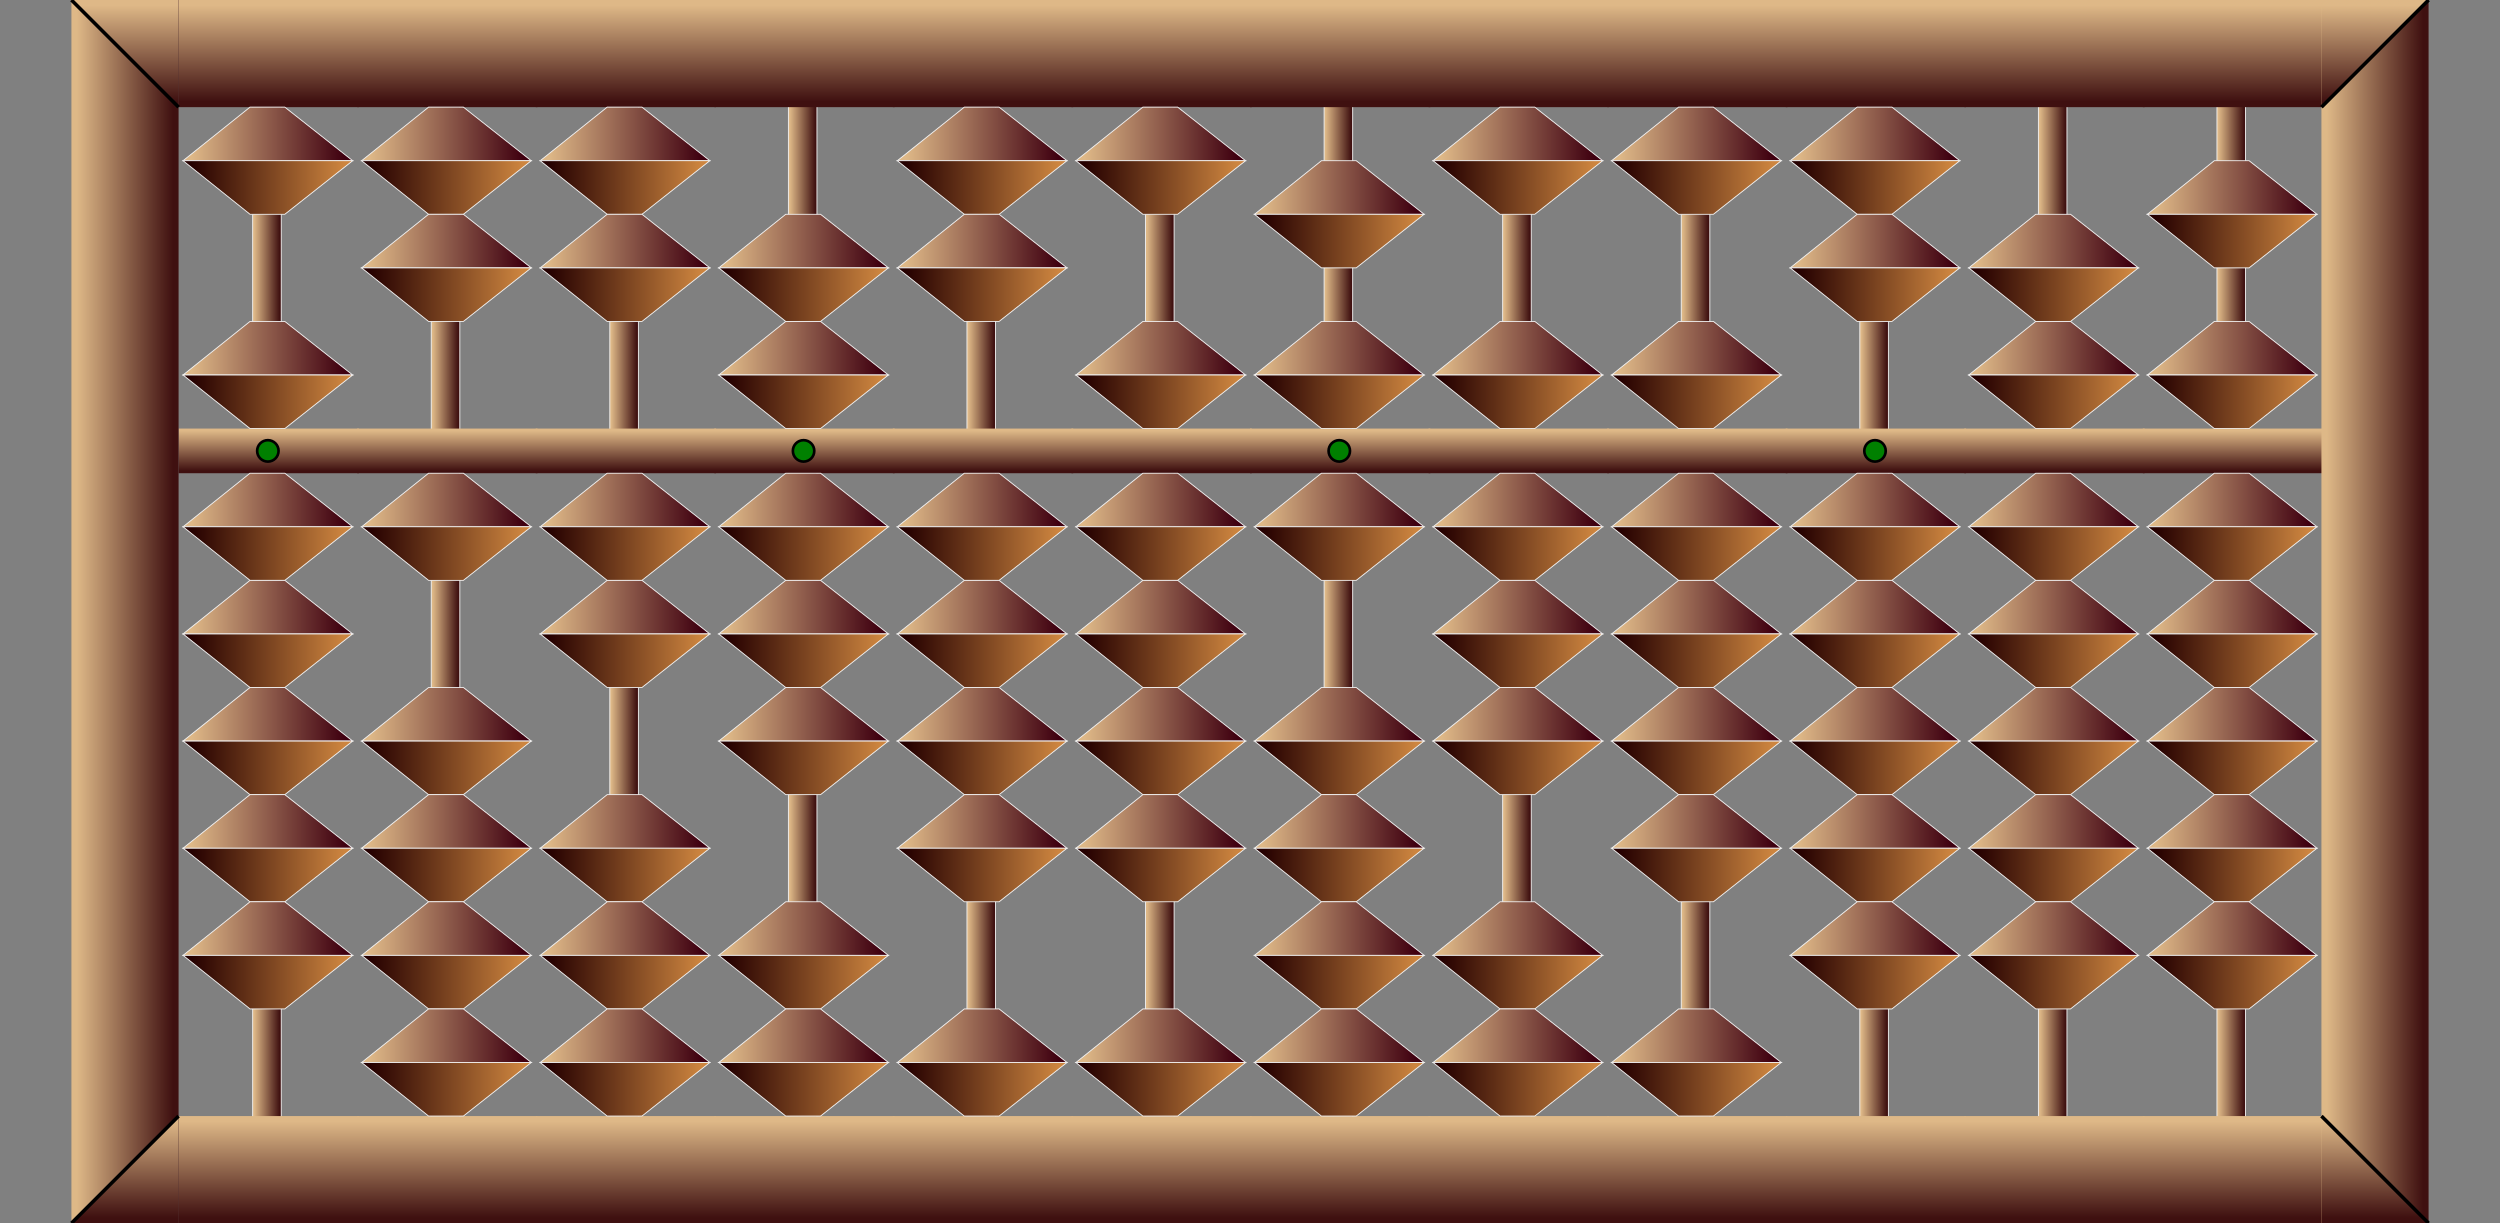 <svg  xmlns="http://www.w3.org/2000/svg"
x="0px" y="0px"
width="700.0px" height="342.5px"
viewBox="0 0 2800 1370">
<rect x="0" y="0" width="2800" height="1370" fill="#808080" stroke="none"/>
<style>
.names {;
font: bold 80px mono;
fill: Gold;
}
</style>
<defs>
<radialGradient id="grad1" cx="50%" cy="50%" r="50%" fx="30%" fy="40%">
    <stop offset="0%" stop-color="antiquewhite" />
    <stop offset="80%" stop-color="Darkgreen" />
</radialGradient>
<radialGradient id="grad2" cx="50%" cy="50%" r="50%" fx="30%" fy="40%">
    <stop offset="0%" stop-color="antiquewhite" />
    <stop offset="80%" stop-color="Darkred" />
</radialGradient>
<linearGradient id="rodgrad" >
    <stop offset="5%" stop-color="BurlyWood" />
    <stop offset="95%" stop-color="#3f1010" />
</linearGradient>    
<linearGradient id="framegrad" >
    <stop offset="5%" stop-color="BurlyWood" />
    <stop offset="95%" stop-color="#3f1010" />
</linearGradient>
<linearGradient id="framegrad2" gradientTransform="rotate(90)">
    <stop offset="5%" stop-color="BurlyWood" />
    <stop offset="95%" stop-color="#3f1010" />
</linearGradient>

<linearGradient id="jap1" >
    <stop offset="5%" stop-color="BurlyWood" />
    <stop offset="95%" stop-color="#3f0010" />
</linearGradient>
<linearGradient id="jap2">
    <stop offset="5%" stop-color="#250000" />
    <stop offset="95%" stop-color="Peru" />
</linearGradient>
<linearGradient id="jap3" >
    <stop offset="5%" stop-color="White" />
    <stop offset="95%" stop-color="Black" />
</linearGradient>
<linearGradient id="jap4">
    <stop offset="25%" stop-color="#000" />
    <stop offset="95%" stop-color="#aaa" />
</linearGradient>

<g id="bead">
	<polygon fill="url(#jap1)" stroke="#F2F2F2"     points="80,0 5,60 195,60 119,0"/>
	<polygon fill="url(#jap2)" stroke="#F2F2F2"     points="119,120 195,60 5,60 80,120"/>
</g>
<g id="bead3">
	<polygon fill="url(#jap3)" stroke="#F2F2F2"     points="80,0 5,60 195,60 119,0"/>
	<polygon fill="url(#jap4)" stroke="#F2F2F2"     points="119,120 195,60 5,60 80,120"/>
</g>

<g id="bead2">
	<ellipse cx="100" cy="60" rx="90" ry="59.5" fill="url(#grad1)"     stroke="#F2F2F2"/>
</g>
<g id="bead4">
	<ellipse cx="100" cy="60" rx="90" ry="59.5" fill="url(#grad2)"     stroke="#F2F2F2"/>
</g>


<g id="frame">
    <rect y="0" fill="url(#framegrad2)" width="202" height="120" /> 
</g>

<g id="bar">
	<rect x="0" y="0" width="202" height="50" fill="Black" />
	<rect x="-1" y="10" fill="AntiqueWhite" width="202" height="30"/>
</g>

<g id="bardot">
    <use href="#bar"/>
	<circle cx="100" cy="25" r="12" stroke="black"     stroke-width="3" fill="green" />
</g>
<g id="barc">
	<rect x="0" y="0" width="202" height="50" fill="url(#framegrad2)" />
</g>

<g id="barcdot">
    <use href="#barc"/>
	<circle cx="100" cy="25" r="12" stroke="black" stroke-width="3" fill="green" />
</g>

</defs>
<!-- Rod #1 -->
<rect x="283" y="0.5" fill="url(#rodgrad)" 
    stroke="#F2F2F2" width="32" height="1370"/>
<use href="#frame" x="200" y="0"/>
<use href="#frame" x="200" y="1250"/>
<use href="#barcdot" x="200" y="480"/>
<use href="#bead" x="200" y="120"/>
<use href="#bead" x="200" y="360"/>
<use href="#bead" x="200" y="530"/>
<use href="#bead" x="200" y="650"/>
<use href="#bead" x="200" y="770"/>
<use href="#bead" x="200" y="890"/>
<use href="#bead" x="200" y="1010"/>
<!-- Rod #2 -->
<rect x="483" y="0.5" fill="url(#rodgrad)" 
    stroke="#F2F2F2" width="32" height="1370"/>
<use href="#frame" x="400" y="0"/>
<use href="#frame" x="400" y="1250"/>
<use href="#barc" x="400" y="480"/>
<use href="#bead" x="400" y="120"/>
<use href="#bead" x="400" y="240"/>
<use href="#bead" x="400" y="530"/>
<use href="#bead" x="400" y="770"/>
<use href="#bead" x="400" y="890"/>
<use href="#bead" x="400" y="1010"/>
<use href="#bead" x="400" y="1130"/>
<!-- Rod #3 -->
<rect x="683" y="0.5" fill="url(#rodgrad)" 
    stroke="#F2F2F2" width="32" height="1370"/>
<use href="#frame" x="600" y="0"/>
<use href="#frame" x="600" y="1250"/>
<use href="#barc" x="600" y="480"/>
<use href="#bead" x="600" y="120"/>
<use href="#bead" x="600" y="240"/>
<use href="#bead" x="600" y="530"/>
<use href="#bead" x="600" y="650"/>
<use href="#bead" x="600" y="890"/>
<use href="#bead" x="600" y="1010"/>
<use href="#bead" x="600" y="1130"/>
<!-- Rod #4 -->
<rect x="883" y="0.5" fill="url(#rodgrad)" 
    stroke="#F2F2F2" width="32" height="1370"/>
<use href="#frame" x="800" y="0"/>
<use href="#frame" x="800" y="1250"/>
<use href="#barcdot" x="800" y="480"/>
<use href="#bead" x="800" y="240"/>
<use href="#bead" x="800" y="360"/>
<use href="#bead" x="800" y="530"/>
<use href="#bead" x="800" y="650"/>
<use href="#bead" x="800" y="770"/>
<use href="#bead" x="800" y="1010"/>
<use href="#bead" x="800" y="1130"/>
<!-- Rod #5 -->
<rect x="1083" y="0.5" fill="url(#rodgrad)" 
    stroke="#F2F2F2" width="32" height="1370"/>
<use href="#frame" x="1000" y="0"/>
<use href="#frame" x="1000" y="1250"/>
<use href="#barc" x="1000" y="480"/>
<use href="#bead" x="1000" y="120"/>
<use href="#bead" x="1000" y="240"/>
<use href="#bead" x="1000" y="530"/>
<use href="#bead" x="1000" y="650"/>
<use href="#bead" x="1000" y="770"/>
<use href="#bead" x="1000" y="890"/>
<use href="#bead" x="1000" y="1130"/>
<!-- Rod #6 -->
<rect x="1283" y="0.5" fill="url(#rodgrad)" 
    stroke="#F2F2F2" width="32" height="1370"/>
<use href="#frame" x="1200" y="0"/>
<use href="#frame" x="1200" y="1250"/>
<use href="#barc" x="1200" y="480"/>
<use href="#bead" x="1200" y="120"/>
<use href="#bead" x="1200" y="360"/>
<use href="#bead" x="1200" y="530"/>
<use href="#bead" x="1200" y="650"/>
<use href="#bead" x="1200" y="770"/>
<use href="#bead" x="1200" y="890"/>
<use href="#bead" x="1200" y="1130"/>
<!-- Rod #7 -->
<rect x="1483" y="0.5" fill="url(#rodgrad)" 
    stroke="#F2F2F2" width="32" height="1370"/>
<use href="#frame" x="1400" y="0"/>
<use href="#frame" x="1400" y="1250"/>
<use href="#barcdot" x="1400" y="480"/>
<use href="#bead" x="1400" y="180"/>
<use href="#bead" x="1400" y="360"/>
<use href="#bead" x="1400" y="530"/>
<use href="#bead" x="1400" y="770"/>
<use href="#bead" x="1400" y="890"/>
<use href="#bead" x="1400" y="1010"/>
<use href="#bead" x="1400" y="1130"/>
<!-- Rod #8 -->
<rect x="1683" y="0.5" fill="url(#rodgrad)" 
    stroke="#F2F2F2" width="32" height="1370"/>
<use href="#frame" x="1600" y="0"/>
<use href="#frame" x="1600" y="1250"/>
<use href="#barc" x="1600" y="480"/>
<use href="#bead" x="1600" y="120"/>
<use href="#bead" x="1600" y="360"/>
<use href="#bead" x="1600" y="530"/>
<use href="#bead" x="1600" y="650"/>
<use href="#bead" x="1600" y="770"/>
<use href="#bead" x="1600" y="1010"/>
<use href="#bead" x="1600" y="1130"/>
<!-- Rod #9 -->
<rect x="1883" y="0.5" fill="url(#rodgrad)" 
    stroke="#F2F2F2" width="32" height="1370"/>
<use href="#frame" x="1800" y="0"/>
<use href="#frame" x="1800" y="1250"/>
<use href="#barc" x="1800" y="480"/>
<use href="#bead" x="1800" y="120"/>
<use href="#bead" x="1800" y="360"/>
<use href="#bead" x="1800" y="530"/>
<use href="#bead" x="1800" y="650"/>
<use href="#bead" x="1800" y="770"/>
<use href="#bead" x="1800" y="890"/>
<use href="#bead" x="1800" y="1130"/>
<!-- Rod #10 -->
<rect x="2083" y="0.5" fill="url(#rodgrad)" 
    stroke="#F2F2F2" width="32" height="1370"/>
<use href="#frame" x="2000" y="0"/>
<use href="#frame" x="2000" y="1250"/>
<use href="#barcdot" x="2000" y="480"/>
<use href="#bead" x="2000" y="120"/>
<use href="#bead" x="2000" y="240"/>
<use href="#bead" x="2000" y="530"/>
<use href="#bead" x="2000" y="650"/>
<use href="#bead" x="2000" y="770"/>
<use href="#bead" x="2000" y="890"/>
<use href="#bead" x="2000" y="1010"/>
<!-- Rod #11 -->
<rect x="2283" y="0.5" fill="url(#rodgrad)" 
    stroke="#F2F2F2" width="32" height="1370"/>
<use href="#frame" x="2200" y="0"/>
<use href="#frame" x="2200" y="1250"/>
<use href="#barc" x="2200" y="480"/>
<use href="#bead" x="2200" y="240"/>
<use href="#bead" x="2200" y="360"/>
<use href="#bead" x="2200" y="530"/>
<use href="#bead" x="2200" y="650"/>
<use href="#bead" x="2200" y="770"/>
<use href="#bead" x="2200" y="890"/>
<use href="#bead" x="2200" y="1010"/>
<!-- Rod #12 -->
<rect x="2483" y="0.5" fill="url(#rodgrad)" 
    stroke="#F2F2F2" width="32" height="1370"/>
<use href="#frame" x="2400" y="0"/>
<use href="#frame" x="2400" y="1250"/>
<use href="#barc" x="2400" y="480"/>
<use href="#bead" x="2400" y="180"/>
<use href="#bead" x="2400" y="360"/>
<use href="#bead" x="2400" y="530"/>
<use href="#bead" x="2400" y="650"/>
<use href="#bead" x="2400" y="770"/>
<use href="#bead" x="2400" y="890"/>
<use href="#bead" x="2400" y="1010"/>
<rect x="80" y="0" fill="url(#framegrad)" 
    width="120" height="1370"/>
<polygon fill="url(#framegrad2)" points="80,0 200,120 200,0"/>
<line x1="80" y1="0" x2="200" y2="120" 
    stroke="black" stroke-width="4"/>
<polygon fill="url(#framegrad2)" points="80,1370 
    200,1250 200,1370"/>
<line x1="80" y1="1370" x2="200" y2="1250" 
    stroke="black" stroke-width="4"/>
<rect x="2600" y="0" fill="url(#framegrad)" 
    width="120" height="1370"/>
<polygon fill="url(#framegrad2)" points="2600,120 
    2720,0 2600,0"/>
<line x1="2600" y1="120" x2="2720" y2="0" 
    stroke="black" stroke-width="4"/>
<polygon fill="url(#framegrad2)" points="2600,
    1250 2720,1370 2600,1370"/>
<line x1="2600" y1="1250" 
    x2="2720" y2="1370" stroke="black" stroke-width="4"/>
</svg>
